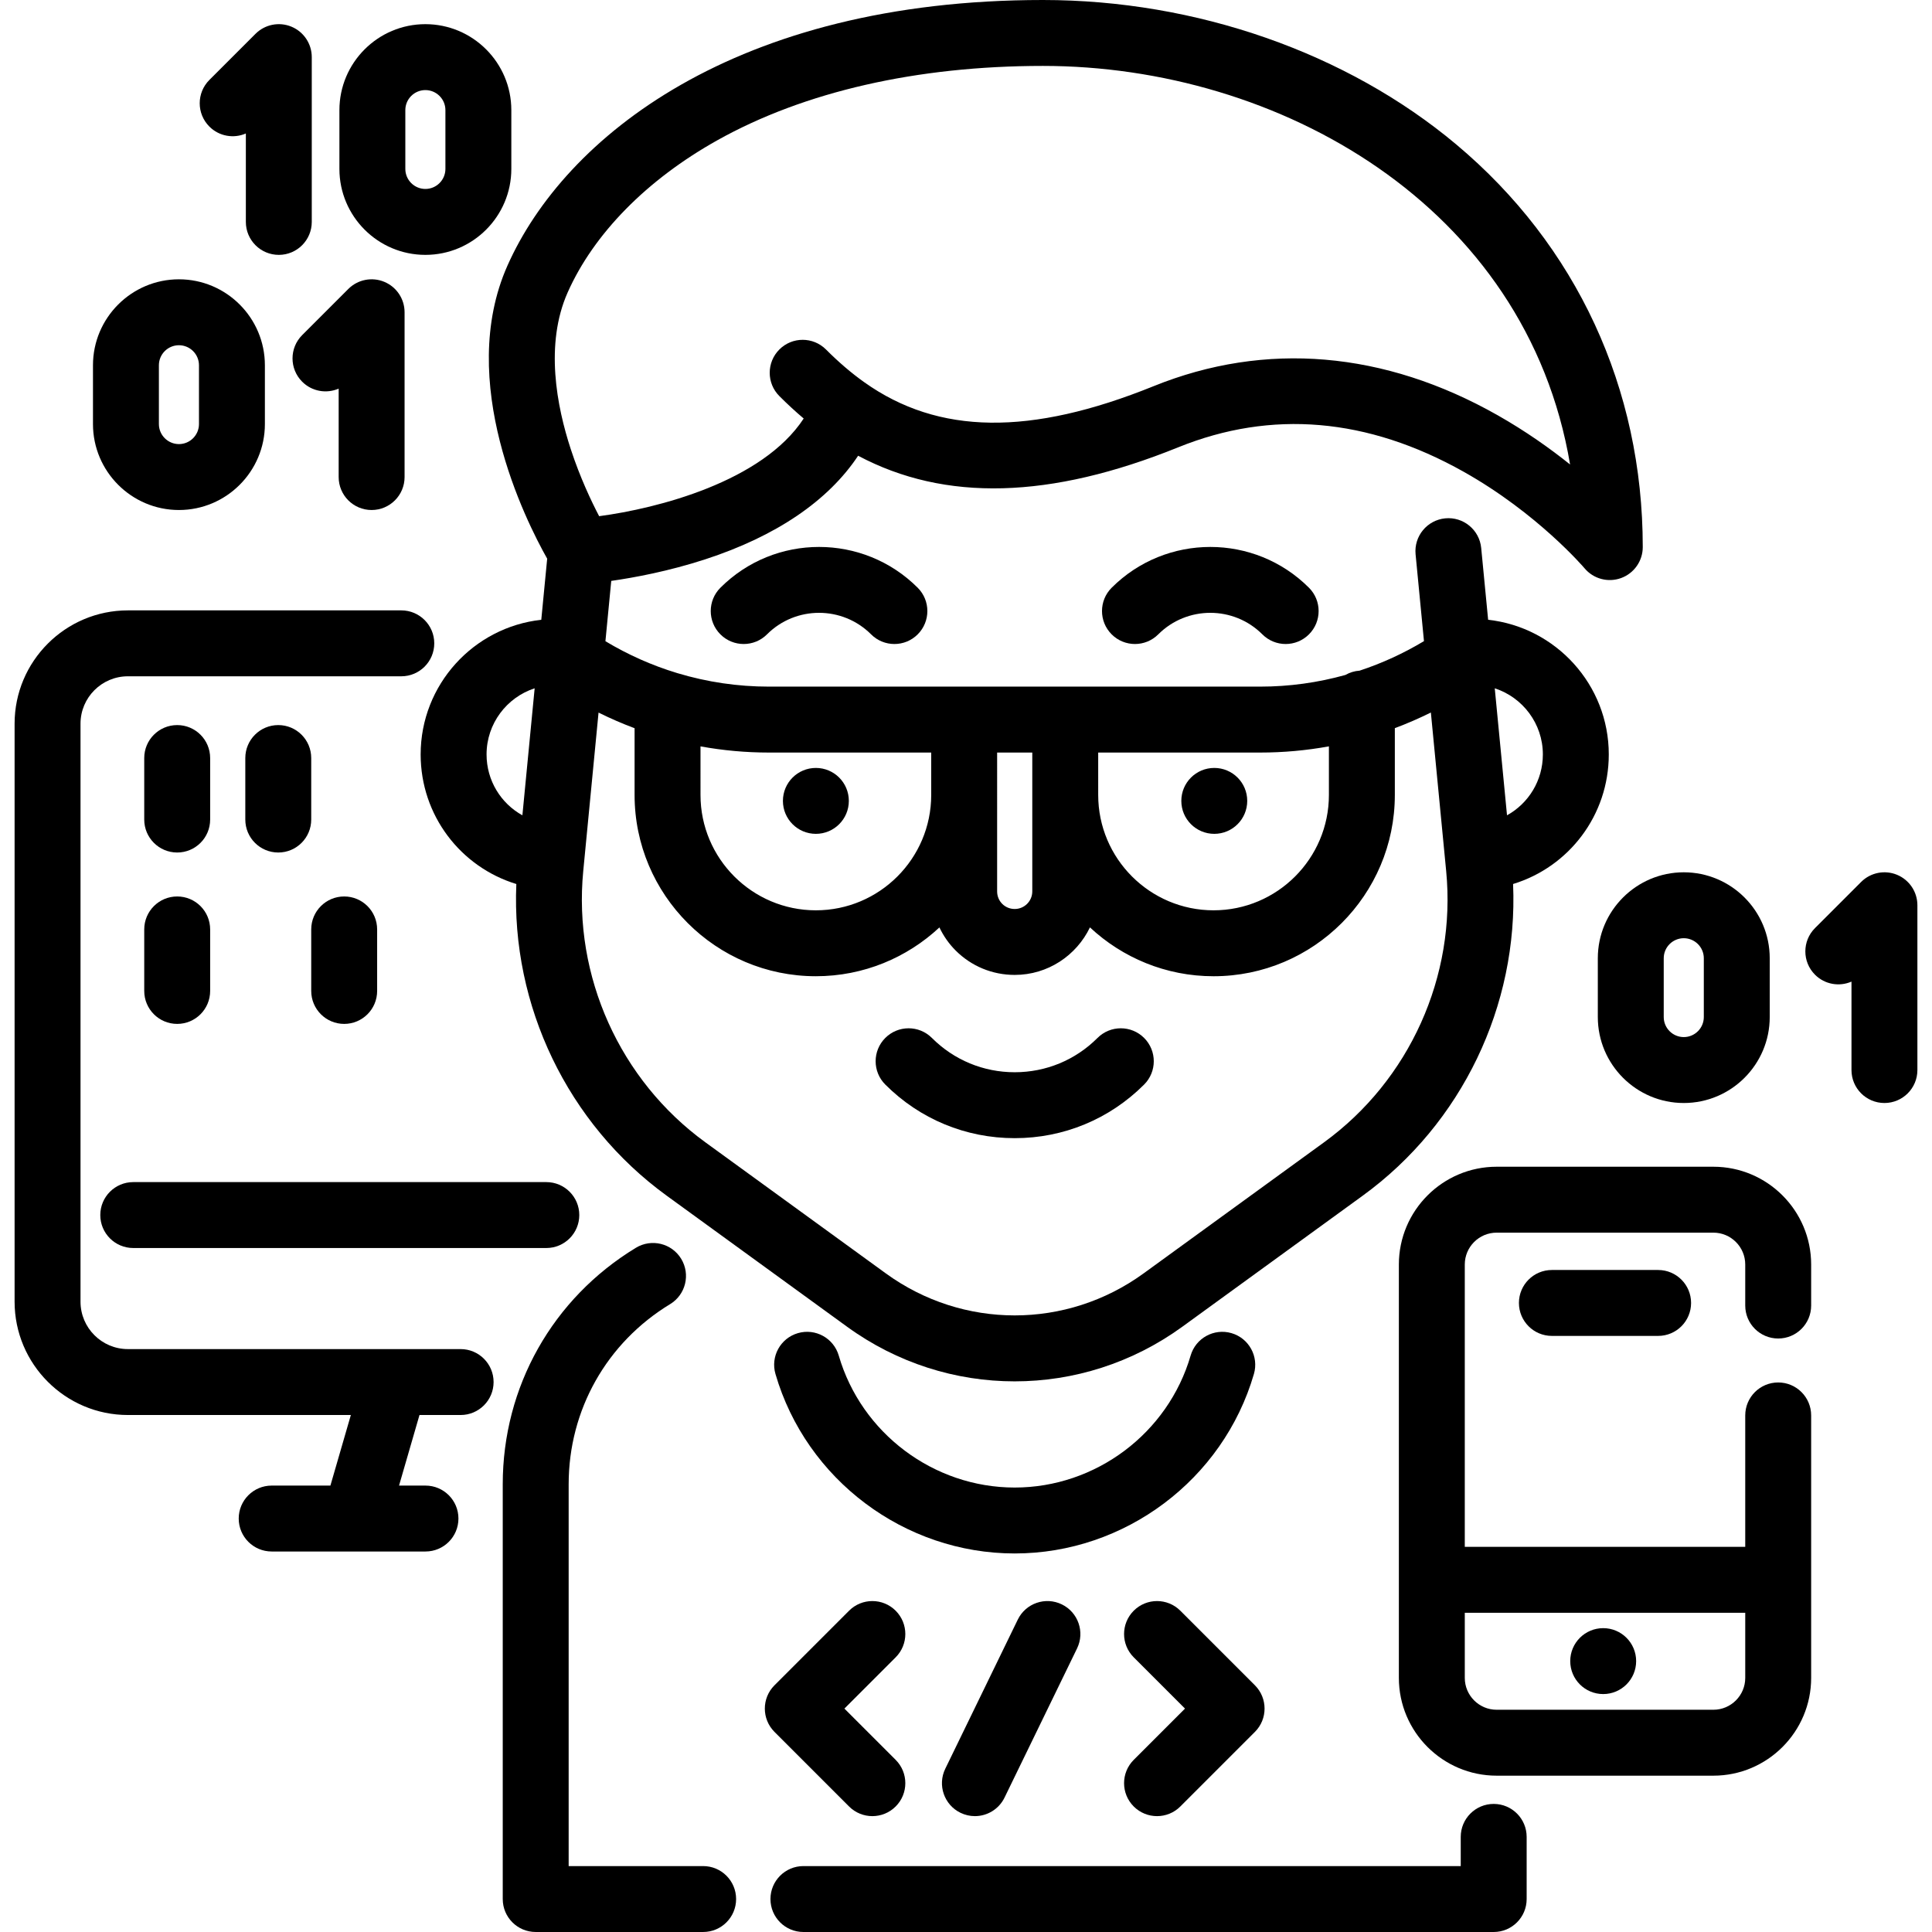 <?xml version="1.0" encoding="iso-8859-1"?>
<!-- Generator: Adobe Illustrator 19.0.0, SVG Export Plug-In . SVG Version: 6.00 Build 0)  -->
<svg version="1.1" id="Layer_1" xmlns="http://www.w3.org/2000/svg" xmlns:xlink="http://www.w3.org/1999/xlink" x="0px" y="0px"
	 viewBox="0 0 512 512" style="enable-background:new 0 0 512 512;" xml:space="preserve">
<g>
	<g>
		<path d="M303.204,275.066c-3.411-3.411-8.942-3.411-12.352,0c-5.861,5.861-13.656,9.09-21.945,9.09
			c-8.289,0-16.084-3.228-21.945-9.09c-3.41-3.411-8.94-3.411-12.352,0c-3.411,3.411-3.411,8.94,0,12.352
			c9.159,9.162,21.34,14.207,34.296,14.207c12.956,0,25.136-5.045,34.298-14.207C306.615,284.007,306.615,278.476,303.204,275.066z"
			/>
	</g>
</g>
<g>
	<g>
		<path d="M346.89,155.758c-14.414-14.416-37.873-14.416-52.29,0c-3.411,3.411-3.411,8.94,0,12.352
			c3.411,3.411,8.942,3.411,12.352,0c7.606-7.606,19.981-7.606,27.586,0c1.705,1.706,3.941,2.559,6.176,2.559
			c2.235,0,4.471-0.852,6.176-2.559C350.301,164.698,350.301,159.169,346.89,155.758z"/>
	</g>
</g>
<g>
	<g>
		<path d="M243.202,155.758c-14.414-14.416-37.872-14.418-52.29,0c-3.411,3.411-3.411,8.94,0,12.352
			c3.411,3.411,8.942,3.411,12.352,0c7.606-7.606,19.979-7.606,27.586,0c1.705,1.706,3.941,2.559,6.176,2.559
			s4.471-0.852,6.176-2.559C246.613,164.698,246.613,159.169,243.202,155.758z"/>
	</g>
</g>
<g>
	<g>
		<path d="M326.353,353.294c-4.632-1.346-9.48,1.316-10.826,5.948c-5.988,20.591-25.16,34.972-46.624,34.972
			c-21.463,0-40.636-14.381-46.624-34.972c-1.347-4.632-6.193-7.295-10.826-5.948c-4.633,1.346-7.295,6.193-5.947,10.826
			c8.144,28.005,34.213,47.564,63.397,47.564c29.184-0.001,55.253-19.559,63.397-47.564
			C333.648,359.487,330.985,354.641,326.353,353.294z"/>
	</g>
</g>
<g>
	<g>
		<path d="M186.344,494.531h-35.643v-101.19c0-19.666,10.053-37.511,26.892-47.735c4.124-2.504,5.436-7.875,2.934-11.999
			c-2.504-4.124-7.875-5.437-11.999-2.934c-22.101,13.418-35.296,36.845-35.296,62.667v109.925c0,4.824,3.911,8.734,8.734,8.734
			h44.377c4.824,0,8.734-3.911,8.734-8.734S191.168,494.531,186.344,494.531z"/>
	</g>
</g>
<g>
	<g>
		<path d="M395.845,478.057c-4.824,0-8.734,3.911-8.734,8.734v7.74H212.914c-4.824,0-8.734,3.911-8.734,8.734
			S208.09,512,212.914,512h182.931c4.824,0,8.734-3.911,8.734-8.734v-16.474C404.579,481.968,400.669,478.057,395.845,478.057z"/>
	</g>
</g>
<g>
	<g>
		<path d="M122.073,357.523h-17.6c-0.02,0-0.041,0-0.061,0H33.897c-6.926,0-12.56-5.634-12.56-12.56V191.785
			c0-6.926,5.634-12.56,12.56-12.56h72.454c4.824,0,8.734-3.911,8.734-8.734c0-4.824-3.911-8.734-8.734-8.734H33.897
			c-16.558,0-30.029,13.471-30.029,30.029v153.178c0,16.558,13.471,30.029,30.029,30.029H92.98l-5.419,18.702H71.997
			c-4.824,0-8.734,3.911-8.734,8.734s3.911,8.734,8.734,8.734h40.76c4.824,0,8.734-3.911,8.734-8.734s-3.911-8.734-8.734-8.734
			h-7.008l5.419-18.702h10.905c4.824,0,8.734-3.911,8.734-8.734S126.897,357.523,122.073,357.523z"/>
	</g>
</g>
<g>
	<g>
		<path d="M144.783,313.269H35.312c-4.824,0-8.734,3.911-8.734,8.734c0,4.824,3.911,8.734,8.734,8.734h109.47
			c4.824,0,8.734-3.911,8.734-8.734C153.517,317.18,149.606,313.269,144.783,313.269z"/>
	</g>
</g>
<g>
	<g>
		<path d="M46.958,192.153c-4.824,0-8.734,3.911-8.734,8.734v16.304c0,4.824,3.911,8.734,8.734,8.734s8.734-3.911,8.734-8.734
			v-16.304C55.692,196.064,51.782,192.153,46.958,192.153z"/>
	</g>
</g>
<g>
	<g>
		<path d="M46.958,237.572c-4.824,0-8.734,3.911-8.734,8.734v16.304c0,4.824,3.911,8.734,8.734,8.734s8.734-3.911,8.734-8.734
			v-16.304C55.692,241.482,51.782,237.572,46.958,237.572z"/>
	</g>
</g>
<g>
	<g>
		<path d="M91.212,237.572c-4.824,0-8.734,3.911-8.734,8.734v16.304c0,4.824,3.911,8.734,8.734,8.734
			c4.824,0,8.734-3.911,8.734-8.734v-16.304C99.946,241.482,96.036,237.572,91.212,237.572z"/>
	</g>
</g>
<g>
	<g>
		<path d="M73.743,192.153c-4.824,0-8.734,3.911-8.734,8.734v16.304c0,4.824,3.911,8.734,8.734,8.734
			c4.824,0,8.734-3.911,8.734-8.734v-16.304C82.478,196.064,78.567,192.153,73.743,192.153z"/>
	</g>
</g>
<g>
	<g>
		<path d="M101.827,74.683c-3.262-1.351-7.02-0.604-9.518,1.894L80.081,88.805c-3.411,3.411-3.411,8.94,0,12.352
			c2.614,2.615,6.474,3.225,9.669,1.832v23.436c0,4.824,3.911,8.734,8.734,8.734s8.734-3.911,8.734-8.734V82.753
			C107.219,79.22,105.092,76.035,101.827,74.683z"/>
	</g>
</g>
<g>
	<g>
		<path d="M502.739,231.831c-3.261-1.351-7.02-0.604-9.518,1.894l-12.228,12.228c-3.411,3.411-3.411,8.94,0,12.352
			c2.615,2.615,6.473,3.225,9.669,1.832v23.436c0,4.824,3.911,8.734,8.734,8.734s8.734-3.911,8.734-8.734v-43.672
			C508.131,236.369,506.004,233.184,502.739,231.831z"/>
	</g>
</g>
<g>
	<g>
		<path d="M47.419,74.019c-12.561,0-22.78,10.219-22.78,22.779v15.581c0,12.561,10.219,22.779,22.78,22.779
			s22.779-10.219,22.779-22.779V96.799C70.198,84.237,59.98,74.019,47.419,74.019z M52.73,112.38c0,2.929-2.382,5.31-5.31,5.31
			s-5.312-2.383-5.312-5.31V96.799c0-2.929,2.383-5.31,5.312-5.31s5.31,2.383,5.31,5.31V112.38z"/>
	</g>
</g>
<g>
	<g>
		<path d="M77.231,7.068c-3.262-1.351-7.02-0.604-9.518,1.894L55.485,21.19c-3.411,3.411-3.411,8.94,0,12.352
			c2.615,2.615,6.473,3.226,9.669,1.832v23.436c0,4.824,3.911,8.734,8.734,8.734c4.824,0,8.734-3.911,8.734-8.734V15.137
			C82.623,11.605,80.496,8.42,77.231,7.068z"/>
	</g>
</g>
<g>
	<g>
		<path d="M112.728,6.403c-12.561,0-22.78,10.219-22.78,22.779v15.582c0.001,12.56,10.219,22.779,22.78,22.779
			s22.779-10.219,22.779-22.779V29.182C135.507,16.621,125.289,6.403,112.728,6.403z M118.039,44.764c0,2.928-2.382,5.31-5.31,5.31
			c-2.929,0-5.312-2.383-5.312-5.31V29.182c0-2.929,2.383-5.31,5.312-5.31c2.929,0,5.31,2.383,5.31,5.31V44.764z"/>
	</g>
</g>
<g>
	<g>
		<path d="M446.218,231.167c-12.561,0-22.78,10.219-22.78,22.779v15.582c0,12.56,10.219,22.779,22.78,22.779
			s22.779-10.219,22.779-22.779v-15.582C468.997,241.385,458.779,231.167,446.218,231.167z M451.528,269.528
			c0,2.928-2.382,5.31-5.31,5.31s-5.312-2.383-5.312-5.31v-15.582c0-2.929,2.383-5.31,5.312-5.31c2.929,0,5.31,2.383,5.31,5.31
			V269.528z"/>
	</g>
</g>
<g>
	<g>
		<path d="M385.933,38.287C356.915,13.956,316.987,0,276.384,0c-81.559,0-126.782,36.369-141.909,70.403
			c-13.662,30.741,4.798,67.49,10.534,77.651l-1.564,16.195c-17.952,1.967-31.969,17.217-31.969,35.684
			c0,16.156,10.596,29.842,25.356,34.34c-1.382,32.23,13.572,63.504,39.831,82.584l47.802,34.725
			c13.289,9.664,28.861,14.494,44.437,14.493c15.573-0.001,31.151-4.831,44.443-14.491l47.806-34.729
			c26.258-19.079,41.213-50.354,39.831-82.585c14.762-4.5,25.36-18.184,25.36-34.339c0-18.464-14.017-33.713-31.972-35.683
			l-1.838-19.028c-0.462-4.8-4.731-8.319-9.533-7.854c-4.802,0.464-8.319,4.732-7.855,9.533l2.221,23.005
			c-5.366,3.231-11.084,5.857-17.051,7.826c-1.365,0.092-2.642,0.494-3.764,1.141c-7.328,2.043-14.901,3.091-22.545,3.091H203.746
			c-8.188,0-16.317-1.197-24.161-3.554c-0.077-0.024-0.156-0.047-0.234-0.07c-6.619-2.01-12.968-4.842-18.907-8.411l1.543-15.983
			c6.064-0.864,15.183-2.549,24.913-5.719c18.802-6.128,32.59-15.518,40.513-27.45c23.031,12.242,50.905,11.489,84.852-2.244
			c24.702-9.994,50.133-7.817,75.587,6.469c19.651,11.029,31.954,25.465,32.067,25.597c2.358,2.815,6.226,3.852,9.679,2.597
			c3.452-1.255,5.75-4.536,5.75-8.208C435.347,102.901,417.798,65.007,385.933,38.287z M138.44,216.065
			c-5.681-3.144-9.496-9.189-9.496-16.133c0-8.18,5.359-15.123,12.746-17.527L138.44,216.065z M408.874,199.932
			c0,6.943-3.816,12.986-9.499,16.132l-3.25-33.657C403.514,184.813,408.874,191.755,408.874,199.932z M291.034,199.434h42.973
			c6.112,0,12.188-0.554,18.167-1.642v12.88c0,16.856-13.714,30.57-30.57,30.57c-16.856,0-30.57-13.714-30.57-30.57V199.434z
			 M264.249,199.434h9.317v36.801c0,2.569-2.089,4.658-4.658,4.658c-1.257,0-2.429-0.481-3.304-1.356
			c-0.873-0.873-1.354-2.046-1.354-3.303V199.434z M185.64,197.798c5.967,1.083,12.024,1.636,18.109,1.636h43.031v11.238
			c0,16.856-13.714,30.57-30.57,30.57c-16.856,0-30.57-13.714-30.57-30.57V197.798z M168.171,192.986v17.686
			c0,26.488,21.551,48.039,48.039,48.039c12.644,0,24.155-4.918,32.742-12.931c1.069,2.237,2.497,4.309,4.3,6.111
			c4.173,4.173,9.732,6.472,15.655,6.472c8.786,0,16.369-5.16,19.939-12.597c8.589,8.023,20.106,12.947,32.758,12.947
			c26.488,0,48.039-21.551,48.039-48.039v-17.704c3.254-1.22,6.442-2.604,9.55-4.148l4.057,42.024
			c2.694,27.872-9.708,55.414-32.367,71.878l-47.807,34.729c-20.442,14.858-47.904,14.859-68.341-0.001l-47.805-34.728
			c-22.659-16.464-35.062-44.007-32.367-71.88l4.056-42.003C161.731,190.385,164.919,191.768,168.171,192.986z M396.941,110.072
			c-30.048-17.046-61.593-19.719-91.224-7.732c-32.689,13.225-57.04,12.901-76.641-1.019c-3.42-2.425-6.751-5.272-10.183-8.705
			c-3.412-3.412-8.942-3.411-12.353,0c-3.411,3.411-3.411,8.94,0,12.352c2.157,2.157,4.295,4.124,6.447,5.945
			c-10.987,16.777-38.791,23.834-54.208,25.882c-2.083-3.978-5.05-10.234-7.503-17.713c-3.745-11.408-6.928-27.881-0.839-41.584
			c6.92-15.57,21.005-29.891,39.662-40.324c23.054-12.892,52.891-19.706,86.284-19.706c62.28,0,128.113,36.846,139.704,105.626
			C410.771,118.837,404.336,114.267,396.941,110.072z"/>
	</g>
</g>
<g>
	<g>
		<path d="M471.241,354.719c4.824,0,8.734-3.911,8.734-8.734v-10.877c0-14.288-11.625-25.912-25.912-25.912h-57.437
			c-14.288,0-25.912,11.624-25.912,25.912v109.552c0,14.288,11.624,25.912,25.912,25.912h57.437
			c14.288,0,25.912-11.624,25.912-25.912v-69.56c0-4.824-3.911-8.734-8.734-8.734c-4.824,0-8.734,3.911-8.734,8.734v34.833h-74.323
			v-74.824c0-4.656,3.787-8.443,8.443-8.443h57.437c4.656,0,8.443,3.787,8.443,8.443v10.877
			C462.507,350.808,466.417,354.719,471.241,354.719z M462.507,427.4v17.259c0,4.656-3.787,8.443-8.443,8.443h-57.437
			c-4.656,0-8.443-3.787-8.443-8.443V427.4H462.507z"/>
	</g>
</g>
<g>
	<g>
		<path d="M439.421,336.561h-28.155c-4.824,0-8.734,3.911-8.734,8.734c0,4.824,3.911,8.734,8.734,8.734h28.155
			c4.824,0,8.734-3.911,8.734-8.734C448.155,340.471,444.245,336.561,439.421,336.561z"/>
	</g>
</g>
<g>
	<g>
		<path d="M223.774,452.795l13.587-13.587c3.411-3.411,3.411-8.94,0-12.352c-3.411-3.411-8.942-3.411-12.352,0l-19.763,19.763
			c-3.411,3.411-3.411,8.94,0,12.352l19.763,19.763c1.705,1.706,3.941,2.559,6.176,2.559c2.235,0,4.471-0.852,6.176-2.559
			c3.411-3.411,3.411-8.94,0-12.352L223.774,452.795z"/>
	</g>
</g>
<g>
	<g>
		<path d="M332.564,446.619l-19.763-19.763c-3.411-3.411-8.942-3.411-12.352,0c-3.411,3.411-3.411,8.94,0,12.352l13.587,13.587
			l-13.587,13.587c-3.411,3.411-3.411,8.94,0,12.352c1.705,1.706,3.941,2.559,6.176,2.559c2.235,0,4.471-0.852,6.176-2.559
			l19.763-19.763C335.975,455.56,335.975,450.03,332.564,446.619z"/>
	</g>
</g>
<g>
	<g>
		<path d="M281.395,425.177c-4.338-2.109-9.565-0.302-11.674,4.036l-19.216,39.525c-2.109,4.338-0.302,9.565,4.036,11.674
			c1.23,0.597,2.531,0.882,3.813,0.882c3.239,0,6.35-1.809,7.861-4.918l19.216-39.525
			C287.54,432.513,285.733,427.286,281.395,425.177z"/>
	</g>
</g>
<g>
	<g>
		<circle cx="321.796" cy="212.244" r="8.734"/>
	</g>
</g>
<g>
	<g>
		<circle cx="216.216" cy="212.244" r="8.734"/>
	</g>
</g>
<g>
	<g>
		<circle cx="424.862" cy="440.211" r="8.734"/>
	</g>
</g>
<g>
</g>
<g>
</g>
<g>
</g>
<g>
</g>
<g>
</g>
<g>
</g>
<g>
</g>
<g>
</g>
<g>
</g>
<g>
</g>
<g>
</g>
<g>
</g>
<g>
</g>
<g>
</g>
<g>
</g>
</svg>
